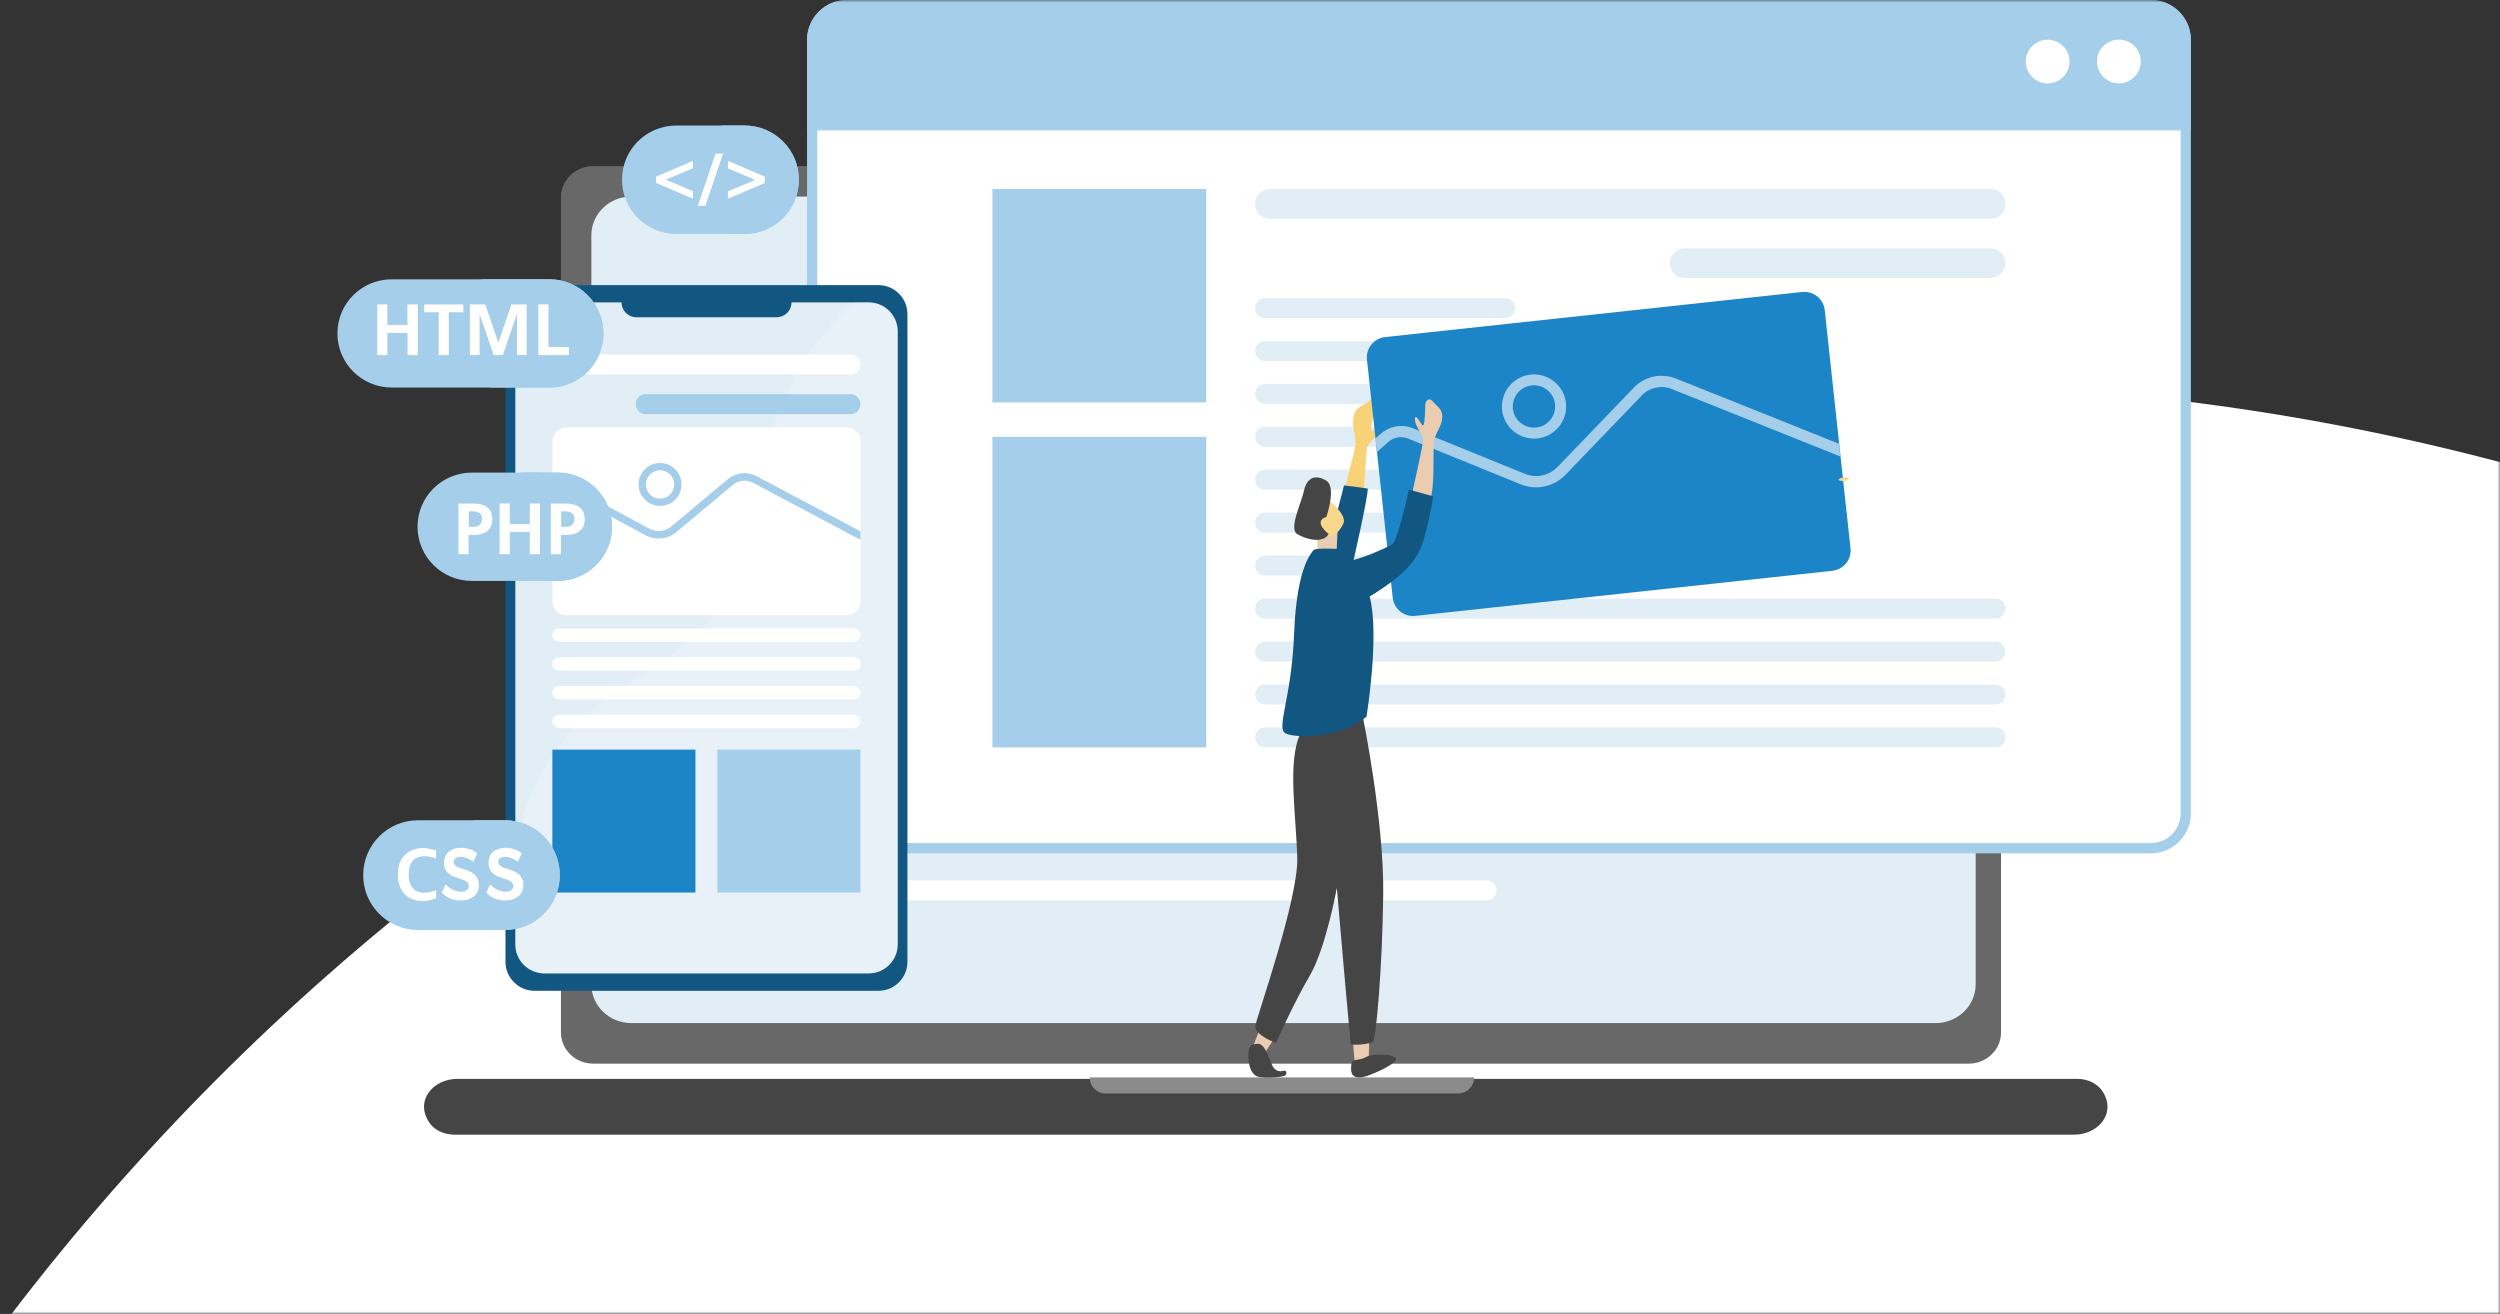 <svg width="489" height="257" viewBox="0 0 489 257" fill="none" xmlns="http://www.w3.org/2000/svg">
<rect x="0" y="0" width="489" height="257" fill="#333333" stroke="none"/>
<mask id="mask0" mask-type="alpha" maskUnits="userSpaceOnUse" x="0" y="70" width="489" height="187">
<rect y="70" width="489" height="187" fill="#1C85C8"/>
</mask>
<g mask="url(#mask0)">
<circle cx="370.5" cy="538.5" r="463.5" fill="white"/>
</g>
<mask id="mask1" mask-type="alpha" maskUnits="userSpaceOnUse" x="59" y="0" width="370" height="219">
<rect x="59" width="370" height="219" fill="#1C85C8"/>
</mask>
<g mask="url(#mask1)">
</g>
<mask id="mask2" mask-type="alpha" maskUnits="userSpaceOnUse" x="52" y="0" width="377" height="257">
<rect x="52" width="377" height="257" fill="#1C85C8"/>
</mask>
<g mask="url(#mask2)">
<path d="M385.058 208.051H116.061C112.547 208.051 109.719 205.334 109.719 201.957V38.592C109.719 35.214 112.547 32.497 116.061 32.497H385.058C388.572 32.497 391.4 35.214 391.4 38.592V201.982C391.4 205.334 388.546 208.051 385.058 208.051Z" fill="#686868"/>
<path d="M411.27 213.479C412.969 216.109 412.259 218.714 410.313 220.339C409.139 221.319 407.502 221.938 405.679 221.938H88.897C86.889 221.938 85.004 221.087 84.016 219.643C82.162 216.96 82.873 214.278 84.85 212.627C86.024 211.647 87.661 211.028 89.484 211.028H406.266C408.336 211.003 410.282 211.957 411.27 213.479Z" fill="#454545"/>
<path d="M386.441 46.015V192.548C386.441 196.716 382.925 200.116 378.615 200.116H123.495C119.16 200.116 115.67 196.716 115.67 192.548V46.015C115.67 41.822 119.186 38.447 123.495 38.447H378.642C382.951 38.447 386.441 41.848 386.441 46.015Z" fill="#E2EEF5"/>
<path d="M288.333 210.744C288.333 211.615 287.989 212.407 287.408 212.961C286.853 213.542 286.06 213.885 285.188 213.885H216.29C214.546 213.885 213.145 212.486 213.145 210.744H288.333Z" fill="#8B8B8B"/>
<path d="M174.376 167.796H127.44C126.356 167.796 125.484 166.925 125.484 165.842C125.484 164.76 126.356 163.889 127.44 163.889H174.402C175.486 163.889 176.358 164.76 176.358 165.842C176.331 166.925 175.459 167.796 174.376 167.796Z" fill="white"/>
<path d="M290.765 176.111H139.359C138.275 176.111 137.403 175.24 137.403 174.158C137.403 173.076 138.275 172.205 139.359 172.205H290.765C291.848 172.205 292.72 173.076 292.72 174.158C292.72 175.24 291.848 176.111 290.765 176.111Z" fill="white"/>
<path d="M141.446 192.716H127.44C126.356 192.716 125.484 191.845 125.484 190.763C125.484 189.681 126.356 188.81 127.44 188.81H141.446C142.53 188.81 143.402 189.681 143.402 190.763C143.402 191.819 142.53 192.716 141.446 192.716Z" fill="white"/>
<path d="M158.858 7.814V159.095C158.858 162.847 161.9 165.909 165.681 165.909H420.711C424.492 165.909 427.534 162.847 427.534 159.095V7.814C427.534 4.04 424.47 1 420.711 1H165.654C161.902 1 158.858 4.06 158.858 7.814Z" fill="white" stroke="#A4CEE9" stroke-width="2"/>
<path d="M247.449 62.219H294.412C295.495 62.219 296.367 61.347 296.367 60.265C296.367 59.183 295.495 58.312 294.412 58.312H247.449C246.366 58.312 245.493 59.183 245.493 60.265C245.493 61.347 246.366 62.219 247.449 62.219Z" fill="#E2EEF5"/>
<path d="M329.508 54.377H389.368C390.98 54.377 392.275 53.084 392.275 51.474C392.275 49.864 390.98 48.57 389.368 48.57H329.508C327.896 48.57 326.601 49.864 326.601 51.474C326.601 53.084 327.896 54.377 329.508 54.377Z" fill="#E2EEF5"/>
<path d="M248.401 42.791H389.368C390.98 42.791 392.275 41.498 392.275 39.887C392.275 38.277 390.98 36.984 389.368 36.984H248.401C246.788 36.984 245.493 38.277 245.493 39.887C245.493 41.471 246.788 42.791 248.401 42.791Z" fill="#E2EEF5"/>
<path d="M247.449 70.614H294.412C295.495 70.614 296.367 69.743 296.367 68.66C296.367 67.578 295.495 66.707 294.412 66.707H247.449C246.366 66.707 245.493 67.578 245.493 68.66C245.493 69.743 246.366 70.614 247.449 70.614Z" fill="#E2EEF5"/>
<path d="M247.449 79.009H294.412C295.495 79.009 296.367 78.138 296.367 77.056C296.367 75.974 295.495 75.102 294.412 75.102H247.449C246.366 75.102 245.493 75.974 245.493 77.056C245.493 78.138 246.366 79.009 247.449 79.009Z" fill="#E2EEF5"/>
<path d="M247.449 87.403H294.412C295.495 87.403 296.367 86.531 296.367 85.449C296.367 84.367 295.495 83.496 294.412 83.496H247.449C246.366 83.496 245.493 84.367 245.493 85.449C245.493 86.531 246.366 87.403 247.449 87.403Z" fill="#E2EEF5"/>
<path d="M247.449 95.792H294.412C295.495 95.792 296.367 94.921 296.367 93.839C296.367 92.756 295.495 91.885 294.412 91.885H247.449C246.366 91.885 245.493 92.756 245.493 93.839C245.493 94.921 246.366 95.792 247.449 95.792Z" fill="#E2EEF5"/>
<path d="M247.449 104.191H294.412C295.495 104.191 296.367 103.32 296.367 102.238C296.367 101.155 295.495 100.284 294.412 100.284H247.449C246.366 100.284 245.493 101.155 245.493 102.238C245.493 103.32 246.366 104.191 247.449 104.191Z" fill="#E2EEF5"/>
<path d="M247.449 112.586H294.412C295.495 112.586 296.367 111.715 296.367 110.633C296.367 109.551 295.495 108.68 294.412 108.68H247.449C246.366 108.68 245.493 109.551 245.493 110.633C245.493 111.715 246.366 112.586 247.449 112.586Z" fill="#E2EEF5"/>
<path d="M247.449 121.004H390.319C391.403 121.004 392.275 120.133 392.275 119.051C392.275 117.969 391.403 117.097 390.319 117.097H247.449C246.366 117.097 245.493 117.969 245.493 119.051C245.493 120.107 246.366 121.004 247.449 121.004Z" fill="#E2EEF5"/>
<path d="M247.449 129.401H390.319C391.403 129.401 392.275 128.53 392.275 127.448C392.275 126.366 391.403 125.495 390.319 125.495H247.449C246.366 125.495 245.493 126.366 245.493 127.448C245.493 128.504 246.366 129.401 247.449 129.401Z" fill="#E2EEF5"/>
<path d="M247.449 137.797H390.319C391.403 137.797 392.275 136.926 392.275 135.843C392.275 134.761 391.403 133.89 390.319 133.89H247.449C246.366 133.89 245.493 134.761 245.493 135.843C245.493 136.926 246.366 137.797 247.449 137.797Z" fill="#E2EEF5"/>
<path d="M247.449 146.186H390.319C391.403 146.186 392.275 145.315 392.275 144.233C392.275 143.151 391.403 142.279 390.319 142.279H247.449C246.366 142.279 245.493 143.151 245.493 144.233C245.493 145.315 246.366 146.186 247.449 146.186Z" fill="#E2EEF5"/>
<path d="M194.117 36.957H235.927V78.718H194.117V36.957Z" fill="#A4CEE9"/>
<path d="M194.117 85.448H235.927V146.188H194.117V85.448Z" fill="#A4CEE9"/>
<path d="M157.858 7.814V25.5H428.534V7.814C428.534 3.484 425.019 0 420.711 0H165.654C161.347 0 157.858 3.511 157.858 7.814Z" fill="#A4CEE9"/>
<path d="M410.282 12.968C409.763 10.664 411.213 8.376 413.52 7.858C415.828 7.34 418.118 8.789 418.636 11.093C419.155 13.397 417.704 15.685 415.397 16.203C413.09 16.721 410.8 15.272 410.282 12.968Z" fill="white"/>
<path d="M396.354 13.031C395.807 10.733 397.228 8.428 399.529 7.881C401.829 7.335 404.137 8.754 404.685 11.052C405.232 13.35 403.81 15.655 401.51 16.202C399.21 16.748 396.901 15.329 396.354 13.031Z" fill="white"/>
<path d="M104.553 193.8H171.812C174.957 193.8 177.494 191.266 177.494 188.125V61.445C177.494 58.304 174.957 55.77 171.812 55.77H104.553C101.408 55.77 98.871 58.304 98.871 61.445V188.125C98.871 191.24 101.408 193.8 104.553 193.8Z" fill="#125682"/>
<path d="M100.8 64.823V184.719C100.8 187.86 103.337 190.394 106.482 190.394H169.909C173.054 190.394 175.591 187.86 175.591 184.719V64.823C175.591 61.682 173.054 59.148 169.909 59.148H154.819C154.819 60.758 153.524 62.051 151.912 62.051H124.479C123.686 62.051 122.946 61.735 122.418 61.207C121.889 60.679 121.572 59.966 121.572 59.148H106.482C103.337 59.148 100.8 61.708 100.8 64.823Z" fill="#E2EEF5"/>
<path opacity="0.2" d="M100.8 164.71V184.745C100.8 187.886 103.337 190.421 106.482 190.421H169.909C173.054 190.421 175.591 187.886 175.591 184.745V64.823C175.591 61.682 173.054 59.148 169.909 59.148H167.002C159.417 65.826 150.432 78.048 147.577 99.403C142.397 138.471 111.45 124.005 100.8 164.71Z" fill="white"/>
<path d="M108.068 86.311V117.697C108.094 119.149 109.283 120.337 110.737 120.337H165.628C167.108 120.337 168.297 119.149 168.297 117.697V86.284C168.297 84.806 167.108 83.618 165.628 83.618H110.737C109.257 83.618 108.068 84.832 108.068 86.311Z" fill="white"/>
<path d="M108.808 96.129C110.05 95.258 111.688 95.152 113.01 95.865L126.964 103.388C128.391 104.154 130.109 103.995 131.351 102.939L142.371 93.727C143.957 92.407 146.177 92.169 148 93.146L168.297 103.916V105.579L147.313 94.439C146.018 93.753 144.433 93.912 143.323 94.862L132.302 104.074C130.584 105.5 128.232 105.737 126.25 104.682L112.296 97.158C111.45 96.71 110.42 96.762 109.653 97.317L108.041 98.478V96.657L108.808 96.129Z" fill="#A4CEE9"/>
<path d="M129.104 98.958C131.43 98.958 133.306 97.083 133.306 94.76C133.306 92.438 131.43 90.563 129.104 90.563C126.779 90.563 124.902 92.438 124.902 94.76C124.902 97.083 126.805 98.958 129.104 98.958ZM129.104 91.989C130.637 91.989 131.879 93.229 131.879 94.76C131.879 96.291 130.637 97.532 129.104 97.532C127.571 97.532 126.329 96.291 126.329 94.76C126.329 93.229 127.598 91.989 129.104 91.989Z" fill="#A4CEE9"/>
<path d="M126.303 81.007H166.341C167.425 81.007 168.297 80.135 168.297 79.053C168.297 77.971 167.425 77.1 166.341 77.1H126.303C125.219 77.1 124.347 77.971 124.347 79.053C124.374 80.135 125.246 81.007 126.303 81.007Z" fill="#A4CEE9"/>
<path d="M109.997 73.241H166.342C167.425 73.241 168.298 72.37 168.298 71.288C168.298 70.206 167.425 69.335 166.342 69.335H109.997C108.914 69.335 108.042 70.206 108.042 71.288C108.068 72.37 108.94 73.241 109.997 73.241Z" fill="white"/>
<path d="M109.363 125.56H167.002C167.716 125.56 168.323 124.979 168.323 124.24C168.323 123.528 167.742 122.92 167.002 122.92H109.363C108.649 122.92 108.041 123.501 108.041 124.24C108.068 124.979 108.649 125.56 109.363 125.56Z" fill="white"/>
<path d="M109.363 131.185H167.002C167.716 131.185 168.323 130.604 168.323 129.865C168.323 129.152 167.742 128.545 167.002 128.545H109.363C108.649 128.545 108.041 129.126 108.041 129.865C108.068 130.604 108.649 131.185 109.363 131.185Z" fill="white"/>
<path d="M109.363 136.806H167.002C167.716 136.806 168.323 136.225 168.323 135.486C168.323 134.773 167.742 134.166 167.002 134.166H109.363C108.649 134.166 108.041 134.747 108.041 135.486C108.068 136.225 108.649 136.806 109.363 136.806Z" fill="white"/>
<path d="M109.363 142.432H167.002C167.716 142.432 168.323 141.851 168.323 141.112C168.323 140.399 167.742 139.792 167.002 139.792H109.363C108.649 139.792 108.041 140.373 108.041 141.112C108.068 141.851 108.649 142.432 109.363 142.432Z" fill="white"/>
<path d="M140.31 146.627H168.297V174.582H140.31V146.627Z" fill="#A4CEE9"/>
<path d="M108.041 146.627H136.028V174.582H108.041V146.627Z" fill="#1C85C8"/>
<path d="M156.257 35.163C156.257 38.081 155.073 40.741 153.159 42.653C151.245 44.565 148.581 45.748 145.661 45.748H132.262C126.402 45.748 121.666 40.998 121.666 35.144C121.666 32.227 122.85 29.566 124.764 27.654C126.678 25.742 129.342 24.56 132.262 24.56H145.661C151.502 24.56 156.257 29.31 156.257 35.163Z" fill="#A4CEE9"/>
<path d="M156.257 35.164C156.257 38.081 155.073 40.742 153.159 42.654C151.245 44.566 148.581 45.748 145.661 45.748H141.734C147.93 45.748 141.201 38.18 136.505 30.71C133.683 26.216 137.689 24.895 141.339 24.56H145.681C151.502 24.56 156.257 29.31 156.257 35.164Z" fill="#A4CEE9"/>
<path d="M135.538 38.873L128.316 35.778V34.556L135.538 31.462V32.901L130.23 35.147L135.538 37.394V38.873Z" fill="white"/>
<path d="M141.438 30.06L137.965 40.27H136.485L139.958 30.06H141.438Z" fill="white"/>
<path d="M142.385 31.462L149.607 34.556V35.778L142.385 38.873V37.434L147.693 35.187L142.385 32.94V31.462Z" fill="white"/>
<path d="M119.713 103.043C119.713 105.96 118.529 108.621 116.595 110.533C114.681 112.444 112.017 113.627 109.096 113.627H92.284C86.424 113.627 81.668 108.877 81.668 103.023C81.668 100.106 82.852 97.445 84.786 95.534C86.7 93.622 89.364 92.439 92.284 92.439H109.096C114.977 92.459 119.713 97.189 119.713 103.043Z" fill="#A4CEE9"/>
<path d="M119.713 103.042C119.713 105.959 118.529 108.62 116.595 110.532C114.681 112.444 112.017 113.626 109.096 113.626H102.861C107.932 113.094 101.519 105.801 96.981 98.627C94.06 93.976 98.461 92.734 102.19 92.438C104.104 92.3 105.821 92.399 106.334 92.438C106.433 92.438 106.492 92.458 106.492 92.458L106.512 92.438H109.077C114.977 92.458 119.713 97.188 119.713 103.042Z" fill="#A4CEE9"/>
<path d="M89.679 98.486H92.501C93.014 98.486 93.508 98.545 93.981 98.643C94.435 98.742 94.849 98.919 95.185 99.156C95.54 99.392 95.797 99.708 95.994 100.102C96.191 100.496 96.29 100.989 96.29 101.58C96.29 102.152 96.191 102.625 95.994 103.019C95.797 103.413 95.52 103.728 95.185 103.965C94.849 104.201 94.475 104.379 94.04 104.477C93.606 104.576 93.152 104.635 92.698 104.635H91.653V108.4H89.679V98.486ZM92.501 103.058C92.758 103.058 92.995 103.039 93.212 102.98C93.429 102.92 93.606 102.842 93.764 102.723C93.922 102.605 94.04 102.447 94.139 102.25C94.238 102.053 94.277 101.817 94.277 101.541C94.277 100.969 94.119 100.575 93.784 100.358C93.448 100.141 93.034 100.023 92.521 100.023H91.692V103.039H92.501V103.058Z" fill="white"/>
<path d="M105.624 98.486V108.4H103.631V104.064H99.704V108.4H97.731V98.486H99.704V102.506H103.631V98.486H105.624Z" fill="white"/>
<path d="M107.755 98.486H110.576C111.089 98.486 111.583 98.545 112.056 98.643C112.51 98.742 112.925 98.919 113.26 99.156C113.615 99.392 113.872 99.708 114.069 100.102C114.266 100.496 114.365 100.989 114.365 101.58C114.365 102.152 114.266 102.625 114.069 103.019C113.872 103.413 113.596 103.728 113.26 103.965C112.925 104.201 112.55 104.379 112.116 104.477C111.681 104.576 111.228 104.635 110.774 104.635H109.728V108.4H107.755V98.486V98.486ZM110.576 103.058C110.833 103.058 111.07 103.039 111.287 102.98C111.504 102.92 111.681 102.842 111.839 102.723C111.997 102.605 112.116 102.447 112.214 102.25C112.313 102.053 112.352 101.817 112.352 101.541C112.352 100.969 112.194 100.575 111.859 100.358C111.524 100.141 111.109 100.023 110.596 100.023H109.767V103.039H110.576V103.058Z" fill="white"/>
<path d="M118.035 65.22C118.035 68.137 116.851 70.798 114.937 72.71C113.023 74.622 110.359 75.804 107.439 75.804H76.616C70.756 75.804 66 71.054 66 65.22C66 62.283 67.184 59.642 69.098 57.73C71.012 55.819 73.676 54.636 76.596 54.636H107.419C113.279 54.616 118.035 59.366 118.035 65.22Z" fill="#A4CEE9"/>
<path d="M118.035 65.222C118.035 68.14 116.851 70.8 114.937 72.712C113.023 74.624 110.359 75.807 107.439 75.807H95.323L95.303 75.787C101.499 75.787 94.77 68.218 90.074 60.748C87.291 56.334 91.12 54.993 94.711 54.619H107.458C113.279 54.619 118.035 59.369 118.035 65.222Z" fill="#A4CEE9"/>
<path d="M81.707 59.543V69.457H79.714V65.121H75.768V69.457H73.794V59.543H75.768V63.563H79.695V59.543H81.707Z" fill="white"/>
<path d="M90.626 59.543V61.081H87.785V69.457H85.811V61.081H82.97V59.543H90.626Z" fill="white"/>
<path d="M103.018 59.543V69.457H101.124V61.435L98.362 69.457H96.566L93.803 61.435V69.457H91.909V59.543H94.928L97.474 66.993L100.019 59.543H103.018Z" fill="white"/>
<path d="M111.267 69.457H105.307V59.543H107.281V67.88H111.267V69.457Z" fill="white"/>
<path d="M109.496 171.173C109.496 174.125 108.298 176.818 106.361 178.752C104.424 180.687 101.729 181.904 98.773 181.904H81.76C75.83 181.904 71.038 177.097 71.038 171.173C71.038 168.222 72.236 165.529 74.173 163.594C76.109 161.64 78.805 160.443 81.76 160.443H98.773C104.704 160.443 109.496 165.25 109.496 171.173Z" fill="#A4CEE9"/>
<path d="M109.496 171.173C109.496 174.125 108.298 176.817 106.361 178.752C104.424 180.687 101.729 181.903 98.773 181.903H93.682L93.662 181.883C99.932 181.883 93.123 174.224 88.37 166.665C85.555 162.178 89.428 160.822 93.082 160.443H98.773C104.704 160.443 109.496 165.249 109.496 171.173Z" fill="#A4CEE9"/>
<path d="M82.639 165.865C82.999 165.865 83.338 165.885 83.658 165.945C83.977 166.004 84.257 166.064 84.516 166.124C84.796 166.204 85.075 166.284 85.315 166.363V167.919C84.936 167.779 84.536 167.66 84.117 167.58C83.698 167.5 83.298 167.46 82.899 167.48C82.499 167.5 82.12 167.56 81.761 167.68C81.401 167.799 81.102 167.999 80.822 168.278C80.562 168.557 80.343 168.916 80.183 169.375C80.023 169.834 79.944 170.372 79.944 171.03C79.944 171.689 80.023 172.247 80.183 172.706C80.343 173.165 80.562 173.524 80.822 173.803C81.082 174.082 81.401 174.281 81.761 174.421C82.12 174.541 82.499 174.601 82.899 174.62C83.298 174.62 83.698 174.581 84.117 174.481C84.536 174.381 84.936 174.261 85.315 174.102V175.678C85.075 175.777 84.816 175.877 84.516 175.957C84.277 176.037 83.977 176.096 83.658 176.156C83.338 176.216 82.999 176.236 82.639 176.236C82.32 176.236 81.96 176.196 81.601 176.136C81.241 176.076 80.882 175.977 80.523 175.817C80.163 175.678 79.824 175.458 79.504 175.219C79.185 174.96 78.905 174.64 78.646 174.261C78.406 173.883 78.206 173.424 78.046 172.905C77.907 172.387 77.827 171.768 77.827 171.07C77.827 170.372 77.907 169.774 78.046 169.255C78.186 168.737 78.386 168.278 78.646 167.899C78.885 167.52 79.185 167.201 79.504 166.942C79.824 166.682 80.163 166.483 80.523 166.323C80.882 166.164 81.241 166.064 81.601 166.004C81.96 165.885 82.3 165.865 82.639 165.865Z" fill="white"/>
<path d="M92.603 168.559C92.204 168.26 91.784 168.02 91.345 167.861C90.906 167.701 90.507 167.601 90.127 167.601C89.708 167.601 89.388 167.681 89.129 167.841C88.869 168 88.749 168.26 88.749 168.619C88.749 168.818 88.809 168.978 88.909 169.097C89.009 169.237 89.149 169.357 89.308 169.456C89.468 169.556 89.668 169.656 89.888 169.736C90.107 169.815 90.347 169.895 90.586 169.975C90.946 170.095 91.305 170.214 91.665 170.354C92.024 170.493 92.364 170.693 92.663 170.912C92.963 171.152 93.202 171.451 93.382 171.79C93.562 172.149 93.662 172.588 93.662 173.126C93.662 173.645 93.562 174.103 93.362 174.482C93.162 174.861 92.903 175.181 92.563 175.42C92.224 175.659 91.844 175.839 91.425 175.958C91.006 176.078 90.546 176.138 90.087 176.138C89.408 176.138 88.749 176.018 88.11 175.759C87.451 175.5 86.892 175.121 86.413 174.602L87.152 172.987C87.591 173.445 88.07 173.784 88.61 174.044C89.149 174.283 89.668 174.423 90.147 174.423C90.586 174.423 90.946 174.343 91.225 174.163C91.525 173.984 91.665 173.705 91.685 173.326C91.685 173.106 91.645 172.927 91.545 172.767C91.445 172.608 91.305 172.488 91.126 172.368C90.946 172.249 90.746 172.149 90.526 172.069C90.287 171.989 90.047 171.91 89.808 171.83C89.448 171.71 89.089 171.59 88.749 171.451C88.39 171.311 88.07 171.132 87.791 170.892C87.511 170.673 87.272 170.374 87.112 170.035C86.932 169.696 86.852 169.257 86.852 168.738C86.852 168.22 86.952 167.781 87.132 167.402C87.332 167.043 87.571 166.724 87.891 166.505C88.21 166.265 88.57 166.106 88.969 165.986C89.368 165.866 89.788 165.826 90.227 165.826C90.786 165.826 91.345 165.926 91.884 166.106C92.424 166.285 92.903 166.544 93.342 166.883L92.603 168.559Z" fill="white"/>
<path d="M101.309 168.559C100.91 168.26 100.491 168.02 100.051 167.861C99.612 167.701 99.213 167.601 98.833 167.601C98.414 167.601 98.094 167.681 97.835 167.841C97.575 168 97.455 168.26 97.455 168.619C97.455 168.818 97.515 168.978 97.615 169.097C97.715 169.237 97.855 169.357 98.014 169.456C98.174 169.556 98.374 169.656 98.594 169.736C98.813 169.815 99.053 169.895 99.293 169.975C99.652 170.095 100.011 170.214 100.371 170.354C100.73 170.493 101.07 170.693 101.369 170.912C101.669 171.152 101.908 171.451 102.088 171.79C102.268 172.149 102.368 172.588 102.368 173.126C102.368 173.645 102.268 174.103 102.068 174.482C101.868 174.861 101.609 175.181 101.269 175.42C100.93 175.659 100.55 175.839 100.131 175.958C99.712 176.078 99.252 176.138 98.793 176.138C98.114 176.138 97.455 176.018 96.816 175.759C96.157 175.5 95.598 175.121 95.119 174.602L95.858 172.987C96.297 173.445 96.776 173.784 97.316 174.044C97.855 174.283 98.374 174.423 98.853 174.423C99.293 174.423 99.652 174.343 99.931 174.163C100.231 173.984 100.371 173.705 100.391 173.326C100.391 173.106 100.351 172.927 100.251 172.767C100.151 172.608 100.011 172.488 99.832 172.368C99.652 172.249 99.452 172.149 99.233 172.069C98.993 171.989 98.753 171.91 98.514 171.83C98.154 171.71 97.795 171.59 97.455 171.451C97.096 171.311 96.776 171.132 96.497 170.892C96.217 170.673 95.978 170.374 95.818 170.035C95.638 169.696 95.558 169.257 95.558 168.738C95.558 168.22 95.658 167.781 95.838 167.402C96.038 167.043 96.277 166.724 96.597 166.505C96.916 166.265 97.276 166.106 97.675 165.986C98.074 165.866 98.494 165.826 98.933 165.826C99.492 165.826 100.051 165.926 100.59 166.106C101.13 166.285 101.609 166.544 102.048 166.883L101.309 168.559Z" fill="white"/>
<path d="M266.553 100.458C266.553 100.458 267.161 88.191 267.427 87.376C267.692 86.561 270.236 84.767 270.388 83.3C270.54 81.833 268.49 84.808 268.262 84.278C268.034 83.789 268.869 79.918 269.097 79.551C269.287 79.184 268.831 77.391 267.73 78.451C266.629 79.51 265.111 79.388 264.731 81.589C264.389 83.789 265.414 85.501 265.073 87.498C264.731 89.495 261.883 98.379 262.567 100.906C263.174 103.433 266.553 100.458 266.553 100.458Z" fill="#F7D277"/>
<path d="M267.376 70.336L272.423 116.98C272.688 119.145 274.643 120.702 276.837 120.464L358.394 111.648C360.587 111.41 362.173 109.457 361.962 107.292L356.914 60.649C356.676 58.458 354.694 56.874 352.5 57.111L270.944 65.928C268.75 66.166 267.138 68.145 267.376 70.336Z" fill="#1C85C8"/>
<path d="M270.098 84.83C271.789 83.325 274.22 82.903 276.308 83.747L298.243 92.67C300.49 93.594 303.027 93.039 304.692 91.297L319.571 75.828C321.711 73.585 324.962 72.898 327.843 74.06L359.715 86.809L359.979 89.291L326.997 76.092C324.962 75.274 322.636 75.775 321.13 77.359L306.251 92.828C303.952 95.23 300.463 95.969 297.371 94.702L275.436 85.78C274.115 85.252 272.582 85.516 271.525 86.466L269.305 88.446L269.014 85.754L270.098 84.83Z" fill="#A4CEE9"/>
<path d="M300.728 85.756C304.163 85.386 306.674 82.271 306.304 78.84C305.934 75.408 302.816 72.9 299.38 73.27C295.944 73.639 293.434 76.754 293.804 80.186C294.174 83.618 297.266 86.125 300.728 85.756ZM299.591 75.382C301.864 75.144 303.926 76.781 304.163 79.051C304.401 81.321 302.763 83.38 300.49 83.618C298.217 83.855 296.156 82.219 295.918 79.948C295.68 77.678 297.319 75.646 299.591 75.382Z" fill="#A4CEE9"/>
<path d="M361.01 94.172L361.803 93.433C361.063 93.38 360.217 93.328 359.794 93.644C359.187 94.093 360.455 94.067 361.01 94.172Z" fill="#F9D78C"/>
<path d="M267.831 203.583L267.728 206.854L265 208.148L264.625 203.413L267.831 203.583Z" fill="#EACDB0"/>
<path d="M249.242 203.108L247.367 206.004L245.15 204.573L246.548 200.894L249.242 203.108Z" fill="#EACDB0"/>
<path d="M266.501 139.846C266.501 139.846 270.73 160.388 270.559 174.901C270.389 189.413 269.161 203.381 268.513 203.824C267.865 204.267 264.42 204.505 264.25 204.232C264.079 203.96 261.487 173.674 261.487 173.674C261.487 173.674 259.338 185.496 256.166 190.878C252.994 196.295 249.584 203.994 249.584 203.994C249.584 203.994 245.252 202.461 245.559 200.587C245.866 198.748 253.915 175.957 253.745 167.917C253.574 159.877 251.732 148.84 254.359 143.525C257.053 138.211 266.501 139.846 266.501 139.846Z" fill="#454545"/>
<path d="M276.187 96.61C276.187 96.61 278.438 86.628 278.404 85.879C278.37 85.129 276.562 83.085 276.767 81.859C276.971 80.632 278.063 83.528 278.404 83.187C278.745 82.847 278.779 79.542 278.779 79.167C278.779 78.554 279.461 77.532 280.28 78.554C281.098 79.576 282.292 80.019 282.087 81.859C281.883 83.698 280.621 84.822 280.45 86.526C280.28 88.229 280.723 96.03 279.598 97.938C278.404 99.812 276.187 96.61 276.187 96.61Z" fill="#EACDB0"/>
<path d="M267.524 95.558L262.886 94.945L259.134 109.56L264.284 111.672C264.284 111.672 267.695 96.853 267.524 95.558Z" fill="#125682"/>
<path d="M261.657 103.219L261.453 107.58H257.667V104.616L261.657 103.219Z" fill="#EACDB0"/>
<path d="M253.131 123.831C253.643 110.851 256.542 108.16 256.917 107.615C257.292 107.07 262.442 107.41 262.442 107.41C262.442 107.41 262.545 107.989 263.602 109.727C265.682 109.625 271.105 107.172 272.265 106.525C273.391 105.911 275.573 95.759 275.573 95.759L280.314 97.088C280.314 97.088 280.041 99.711 278.677 104.889C277.279 110.068 274.209 112.588 269.025 115.995C268.65 116.234 268.274 116.472 267.899 116.677C269.912 124.171 267.285 140.183 267.285 140.183C262.033 144.509 253.574 144.407 251.528 143.487C249.447 142.567 252.653 136.81 253.131 123.831Z" fill="#125682"/>
<path d="M272.947 207.498C273.118 207.293 273.118 206.987 272.879 206.851C272.504 206.612 271.856 206.305 270.901 206.305C269.434 206.271 268.172 206.203 266.91 206.885C265.614 207.566 264.455 206.919 264.318 208.281C264.148 209.678 264.182 211.722 268.036 210.223C271.003 209.065 272.401 208.077 272.947 207.498Z" fill="#454545"/>
<path d="M251.016 209.446C251.016 209.446 249.584 209.957 248.867 208.424C248.151 206.891 247.367 204.029 246.002 204.166C244.638 204.268 244.399 204.574 244.229 205.733C244.058 206.891 244.195 210.4 246.412 210.672C248.663 210.945 250.948 210.604 251.323 210.4C251.698 210.195 251.835 209.276 251.016 209.446Z" fill="#454545"/>
<path d="M259.236 97.331C259.236 97.331 263.67 100.534 262.749 102.441C261.828 104.349 260.498 105.303 258.997 104.792C257.496 104.281 255.075 98.387 259.236 97.331Z" fill="#F9D78C"/>
<path d="M259.441 101.109C259.441 101.109 261.453 95.283 259.441 94.023C257.428 92.796 255.689 93.239 255.075 95.93C254.461 98.588 252.074 103.425 253.711 104.447C255.382 105.503 258.827 106.389 259.884 104.447C259.918 104.481 256.644 101.994 259.441 101.109Z" fill="#454545"/>
</g>
</svg>
